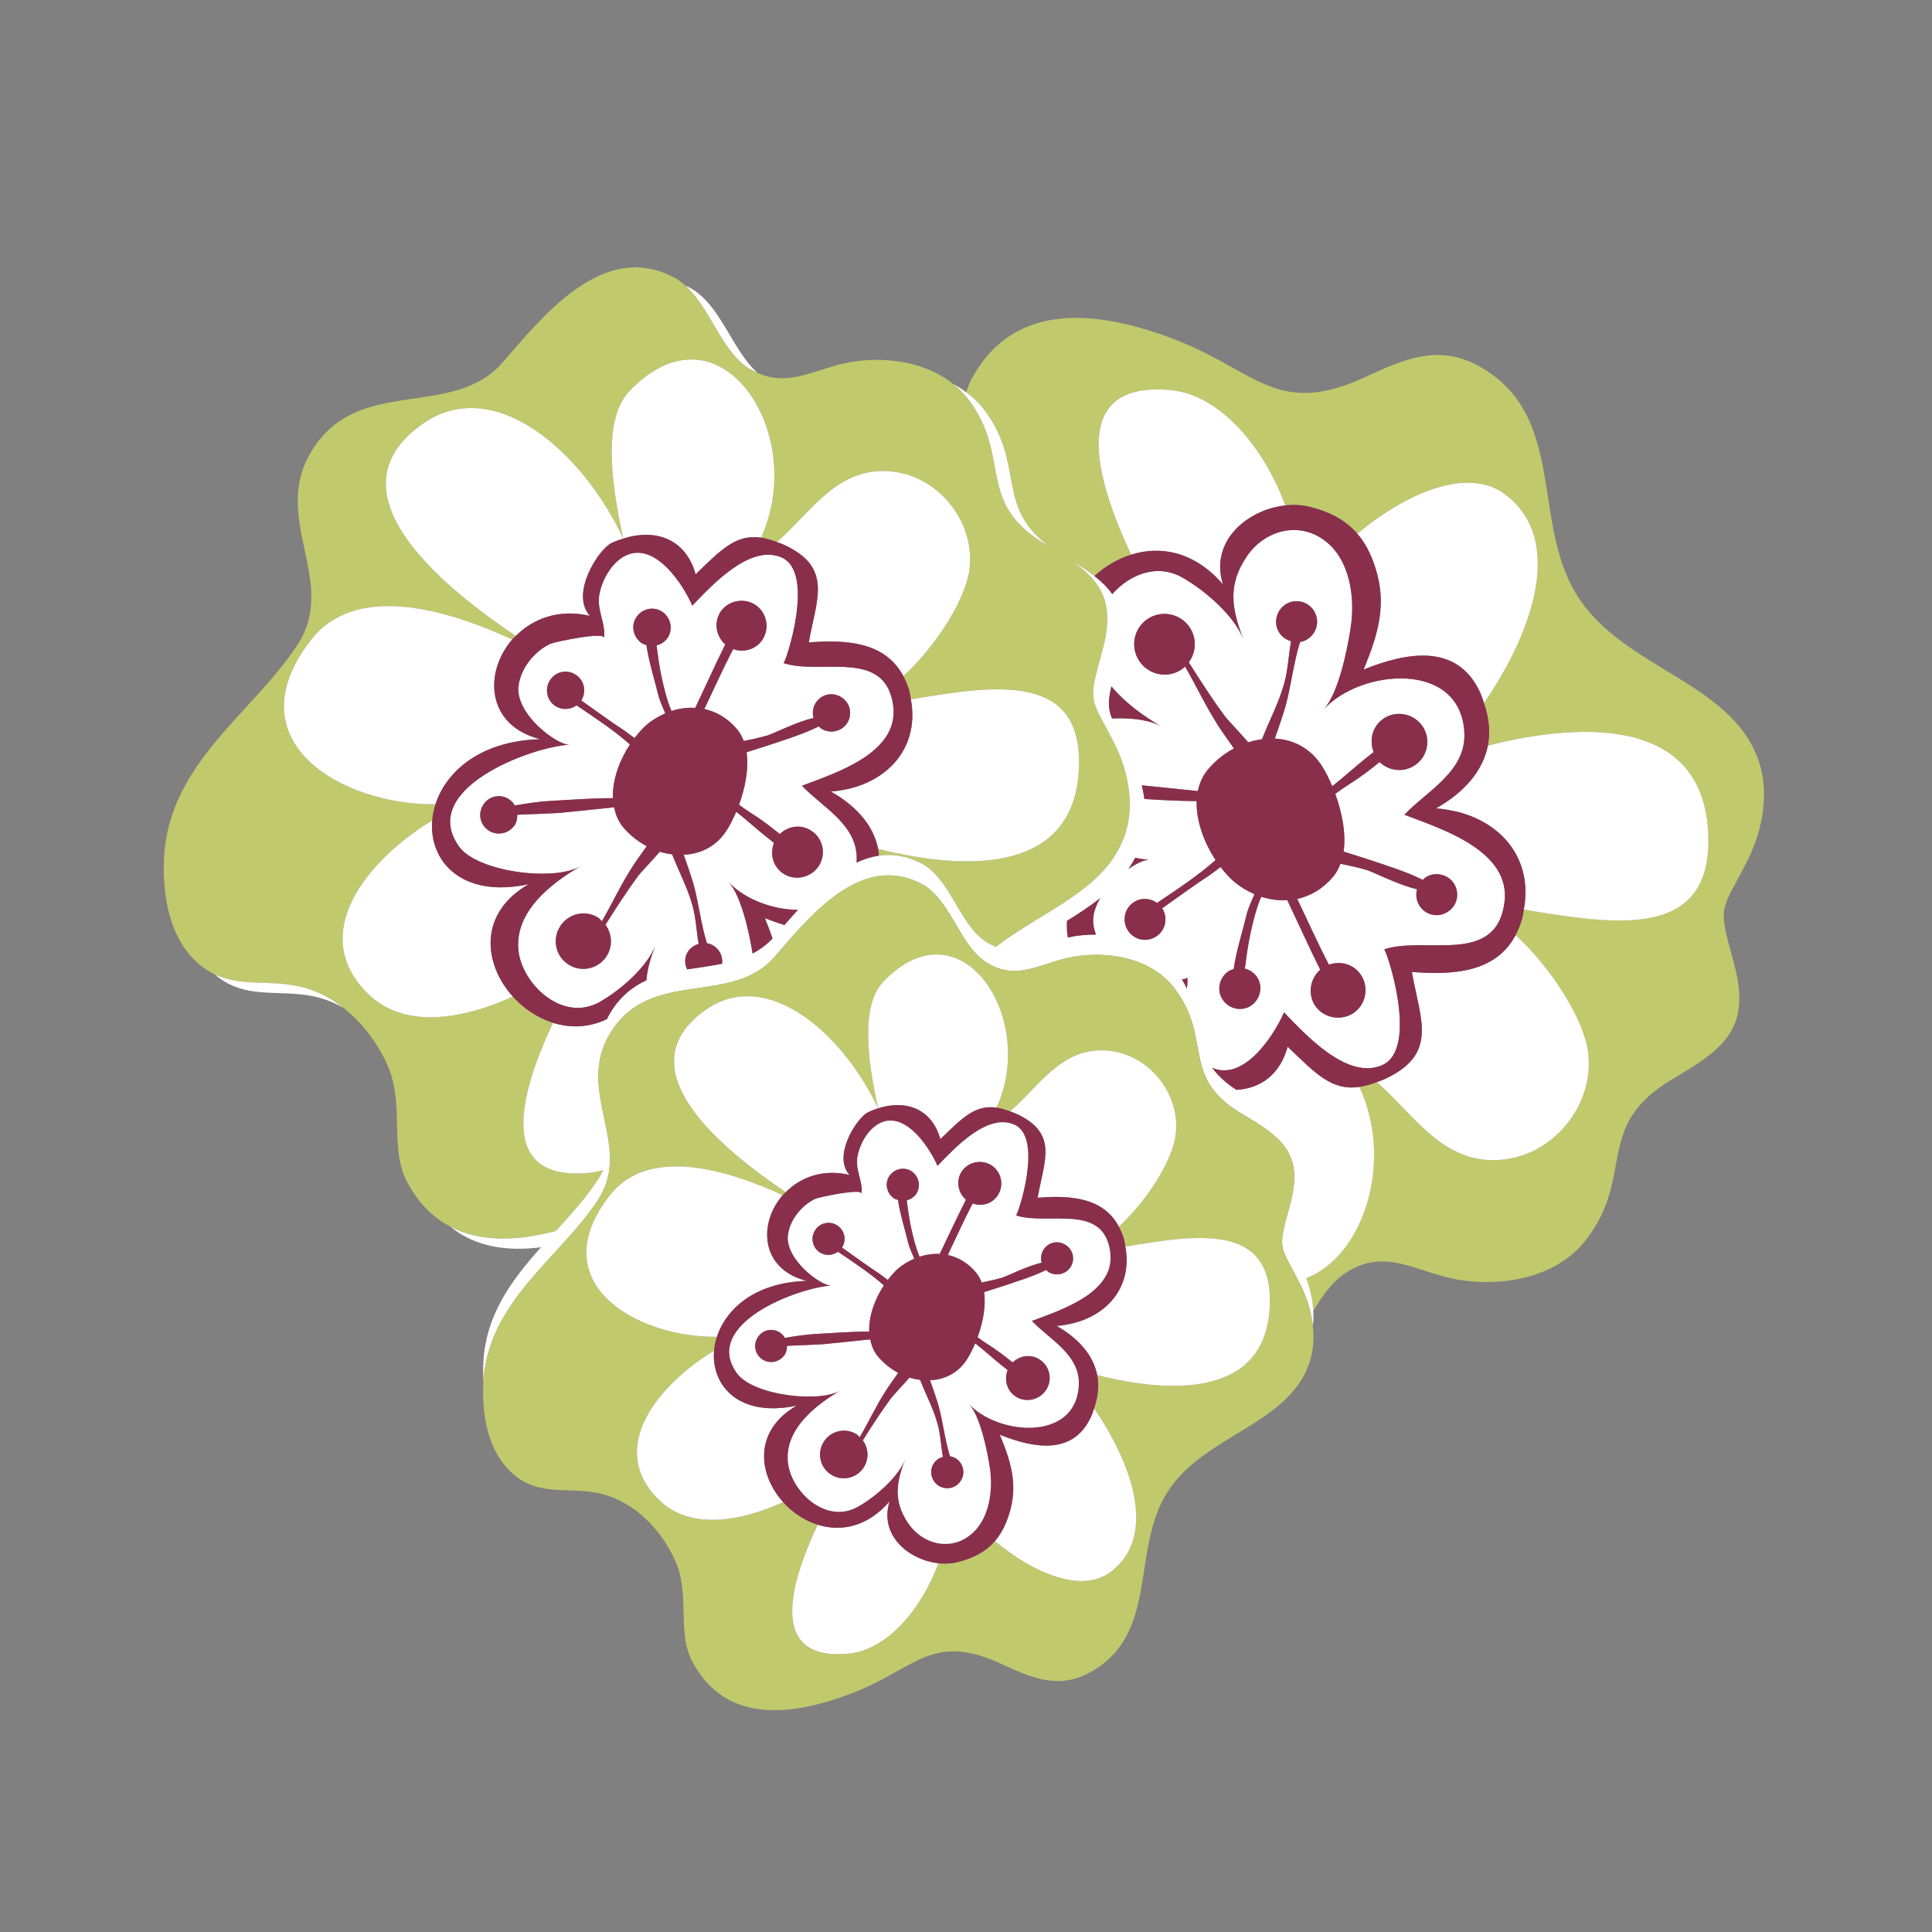 <?xml version="1.0" encoding="iso-8859-1"?>
<!-- Generator: Adobe Illustrator 13.0.0, SVG Export Plug-In . SVG Version: 6.00 Build 14948)  -->
<!DOCTYPE svg PUBLIC "-//W3C//DTD SVG 1.1//EN" "http://www.w3.org/Graphics/SVG/1.1/DTD/svg11.dtd">
<svg version="1.1" id="Layer_1" xmlns="http://www.w3.org/2000/svg" xmlns:xlink="http://www.w3.org/1999/xlink" x="0px" y="0px"
	 width="100px" height="100px" viewBox="0 0 100 100" enable-background="new 0 0 100 100" xml:space="preserve">
<rect x="0" y="0" width="100" height="100" fill="#808080" stroke="none"/>
<g>
	<path fill="#C1C96D" d="M91.017,39.351c-1.424-4.082-7.013-4.736-9.39-8.534c-2.328-3.727-0.619-8.978-4.653-11.61
		c-2.185-1.437-3.96-0.782-6.154,0.24c-4.673,2.207-5.688-0.169-9.873-1.821c-3.884-1.52-8.438-2.204-10.68,2.035
		c-0.11,0.208-0.186,0.424-0.257,0.642c0.319,0.238,0.619,0.503,0.873,0.828c2.224,2.859,0.59,5.069,3.43,7.159
		c-0.037-0.022-0.069-0.043-0.107-0.066c-3.817-2.229-1.748-4.551-4.137-7.624c-0.214-0.274-0.462-0.506-0.724-0.718
		c-1.438-1.164-3.505-1.437-5.259-1.15c-1.821,0.3-3.203,1.343-4.881,0.562c-0.146-0.068-0.291-0.126-0.442-0.224
		c-1.413-0.902-1.986-3.104-3.27-4.272c-0.194-0.175-0.402-0.331-0.633-0.452c-3.574-1.853-6.586,1.792-8.818,4.385
		c-2.619,3.047-7.505,0.636-9.92,4.627c-2.127,3.501,1.412,6.73-0.719,10.01c-2.29,3.517-6.615,6.098-6.905,10.936
		c-0.105,1.747,0.169,3.903,1.466,5.277c0.37,0.396,0.753,0.663,1.146,0.849c1.442,0.686,3.021,0.236,4.649,0.693
		c0.73,0.205,1.397,0.564,1.992,1.024c0.946,0.732,1.706,1.727,2.224,2.802c1.038,2.14,0.128,4.396,1.102,6.238
		c0.59,1.117,1.361,1.849,2.238,2.306c1.587,0.826,3.532,0.729,5.453,0.223c0.795-0.87,1.58-1.734,2.193-2.676
		c0.105-0.162,0.191-0.324,0.266-0.486c-0.251,0.076-0.507,0.131-0.767,0.154c-4.744,0.425-3.612-3.998-1.836-7.767
		c-0.797-0.252-1.52-0.738-2.08-1.36c-2.641,1.209-5.621,1.673-7.467-0.12c-3.225-3.127-0.031-6.979,3.297-8.997
		c0.023-0.278,0.08-0.559,0.169-0.836c-4.863,0.048-10.52-3.254-6.446-8.502c2.271-2.931,6.883-1.659,10.417-0.025
		c0.057-0.065,0.125-0.121,0.186-0.183c-4.133-2.779-9.648-7.498-4.887-10.933c3.73-2.701,8.348,1.393,10.45,5.893h0
		c-0.656-2.952-1.052-6.213,0.326-7.643c4.646-4.854,9.28,2.183,6.803,7.595c0.248,0.036,0.521,0.113,0.817,0.227
		c1.773-1.547,3.07-3.807,5.71-3.673c2.562,0.115,4.618,2.593,4.249,5.148c-0.221,1.51-1.688,3.874-3.414,5.462
		c0.119,0.225,0.227,0.467,0.309,0.75c0.044,0.155,0.056,0.301,0.083,0.452c4.269-0.712,8.885-1.472,8.7,3.527
		c-0.197,5.489-5.786,5.375-10.395,4.21c0.023,0.116,0.03,0.235,0.041,0.354c0.7-0.1,1.432,0.003,2.193,0.398
		c1.518,0.792,1.958,3.169,3.354,4.06c0.174,0.113,0.344,0.191,0.511,0.259c2.43-1.886,5.665-2.905,6.662-5.765
		c0.527-1.479,0.214-3.258-0.492-4.682c-1.271-2.542-1.453-2.025-0.674-4.836c0.685-2.476,0.011-3.587-1.561-4.685
		c0.431,0.262,0.829,0.518,1.163,0.776c0.547-0.499,1.198-0.884,1.9-1.105c-1.949-4.136-3.191-8.988,2.014-8.521
		c2.573,0.231,4.842,2.931,5.962,5.973c0.435-0.048,0.868-0.028,1.271,0.073c1.09,0.276,1.876,0.713,2.457,1.389
		c2.542-2.117,5.728-3.491,7.658-2.028c3.195,2.418,1.269,7.357-1.102,10.794c0.271,0.785,0.338,1.523,0.203,2.201
		c5.057-1.278,11.189-1.403,11.406,4.619c0.204,5.485-4.863,4.651-9.547,3.87c-0.03,0.165-0.044,0.325-0.092,0.496
		c-0.089,0.309-0.203,0.581-0.334,0.827c1.892,1.744,3.5,4.333,3.742,5.989c0.405,2.804-1.85,5.522-4.66,5.65
		c-2.897,0.146-4.32-2.332-6.266-4.03c-0.326,0.124-0.625,0.21-0.897,0.248c1.832,4.004,0.118,8.811-2.756,9.891
		c0.202,0.55,0.332,1.135,0.363,1.717c0.483-0.799,0.997-1.545,1.702-1.993c2.069-1.339,3.67,0.012,5.841,0.37
		c2.274,0.37,5.04-0.099,6.564-2.051c2.619-3.369,0.348-5.918,4.538-8.364c2.712-1.594,4.05-2.66,3.117-6.034
		c-0.855-3.084-0.654-2.517,0.741-5.305C91.251,42.924,91.592,40.973,91.017,39.351z"/>
	<path fill="#FFFFFF" d="M73.077,50.309c0.44,2.488,1.393,4.255-1.411,5.548c-0.146,0.066-0.269,0.103-0.402,0.154
		c1.945,1.698,3.368,4.176,6.266,4.03c2.811-0.128,5.065-2.847,4.66-5.65c-0.242-1.655-1.851-4.245-3.742-5.989
		C77.413,50.363,75.173,50.473,73.077,50.309z"/>
	<path fill="#FFFFFF" d="M74.328,41.842c0.396,0.029,0.773,0.099,1.138,0.185c2.377,0.615,3.875,2.538,3.407,5.052
		c4.684,0.781,9.751,1.615,9.547-3.87c-0.217-6.022-6.35-5.896-11.406-4.619C76.75,39.913,75.784,41.019,74.328,41.842z"/>
	<path fill="#FFFFFF" d="M70.366,56.259c-1.432,0.209-2.263-0.68-3.716-2.082c-0.389,1.419-1.389,2.171-2.656,2.234
		c-0.575-0.378-0.973-0.759-1.251-1.148c0.04,0.018,0.077,0.04,0.116,0.054c1.594,0.553,3.083-1.721,3.601-2.916
		c1.102,1.138,3.244,3.497,5.052,2.744c1.99-0.824,0.233-6.047,0.128-6.005c2.117-0.708,5.788,0.869,6.231-2.417
		c0.354-2.689-3.245-3.813-5.181-4.551c1.165-1.239,3.245-2.249,3.102-4.312c-0.243-3.686-5.351-3.229-7.27-1.153
		c0.754-0.824,1.217-3.06,1.393-4.254c0.236-1.552-0.055-3.484-1.322-4.452c-1.345-1.042-3.13-0.569-4.057,0.795
		c-1.021,1.507-0.772,2.747-0.182,4.283c-0.456-1.166-1.894-2.463-3.131-3.172c-1.332-0.766-2.74-0.176-3.653,0.843
		c-0.239-0.334-0.541-0.642-0.921-0.935c-0.334-0.258-0.732-0.514-1.163-0.776c1.571,1.097,2.245,2.209,1.561,4.685
		c-0.779,2.811-0.597,2.294,0.674,4.836c0.706,1.424,1.02,3.204,0.492,4.682c-0.997,2.86-4.232,3.878-6.662,5.765
		c-0.167-0.068-0.337-0.146-0.511-0.259c-1.396-0.89-1.837-3.267-3.354-4.06c-0.762-0.395-1.494-0.498-2.193-0.398
		c-0.398,0.057-0.784,0.184-1.161,0.358c0.001-0.016,0.006-0.029,0.007-0.045c0.131-1.881-1.766-2.801-2.827-3.932
		c1.763-0.67,5.044-1.696,4.721-4.149c-0.406-2.992-3.75-1.555-5.679-2.201c0.096,0.036,1.696-4.724-0.118-5.474
		c-1.645-0.687-3.6,1.466-4.603,2.501c-0.473-1.089-1.83-3.162-3.283-2.658c-0.792,0.275-1.348,1.22-1.51,1.997
		c-0.195,0.881,0.319,1.495,0.227,2.335c0.038-0.349-2.571,0.208-2.772,0.3c-0.792,0.361-1.536,1.23-1.655,2.178
		c-0.188,1.45,1.978,3.073,2.638,3.047c-2.018,0.115-7.87,2.309-5.704,5.289c0.958,1.297,4.9,1.805,6.273,1
		c-1.537,0.895-3.408,2.348-3.213,4.345c0.172,1.75,2.29,3.784,4.229,2.67c1.125-0.646,2.437-1.828,2.852-2.891
		c-0.244,0.633-0.417,1.21-0.455,1.78c-0.717,0.329-1.366,0.843-1.883,1.697c-0.063,0.104-0.107,0.207-0.16,0.312
		c-0.938,0.454-1.911,0.472-2.794,0.194c-1.775,3.769-2.907,8.191,1.836,7.767c0.259-0.023,0.515-0.078,0.767-0.154
		c-0.074,0.162-0.16,0.324-0.266,0.486c-0.614,0.941-1.398,1.806-2.193,2.676c-1.921,0.506-3.866,0.604-5.453-0.223
		c1.307,1.063,2.966,1.286,4.691,1.062c-1.485,1.662-2.833,3.437-2.982,5.884c-0.021,0.345-0.021,0.707,0,1.075
		c0-0.007,0-0.014,0-0.021c0.253-4.158,3.967-6.378,5.938-9.399c1.831-2.819-1.21-5.596,0.617-8.604
		c2.076-3.434,6.276-1.361,8.528-3.98c1.92-2.23,4.51-5.362,7.582-3.769c1.518,0.792,1.958,3.168,3.354,4.06
		c1.622,1.047,2.874-0.01,4.576-0.291c1.782-0.291,3.948,0.077,5.143,1.606c2.053,2.642,0.274,4.639,3.554,6.555
		c2.128,1.249,3.176,2.082,2.447,4.727c-0.671,2.418-0.515,1.971,0.578,4.158c0.317,0.641,0.538,1.364,0.615,2.092
		c0.029-0.257,0.035-0.519,0.021-0.781c-0.031-0.582-0.161-1.167-0.363-1.717C70.484,65.069,72.198,60.263,70.366,56.259z
		 M25.303,42.995c-0.453-0.288-0.584-0.885-0.284-1.339c0.284-0.453,0.882-0.581,1.329-0.284c0.131,0.083,0.226,0.196,0.299,0.322
		c0.597-0.101,1.199-0.196,1.796-0.232c1.088-0.06,2.187-0.147,3.282-0.147c-0.033-0.942,0.346-1.965,0.881-2.778
		c-0.824-0.739-1.845-1.404-2.763-2.026c-0.312,0.227-0.744,0.259-1.089,0.04c-0.447-0.288-0.578-0.894-0.285-1.338
		c0.285-0.454,0.882-0.582,1.332-0.285c0.449,0.284,0.57,0.878,0.286,1.331c0.761,0.543,1.846,1.314,2.004,1.407
		c0.207,0.127,0.47,0.332,0.755,0.542c0.191-0.25,0.389-0.48,0.593-0.66c0.306-0.267,0.646-0.469,0.999-0.623
		c-0.126-0.315-0.282-0.622-0.363-0.945c-0.188-0.779-0.488-1.714-0.617-2.594c-0.079-0.024-0.16-0.043-0.233-0.089
		c-0.444-0.3-0.581-0.897-0.291-1.338c0.291-0.454,0.894-0.584,1.335-0.3c0.447,0.3,0.585,0.897,0.294,1.351
		c-0.14,0.209-0.35,0.343-0.577,0.401c0.076,0.587,0.153,1.177,0.283,1.752c0.093,0.405,0.247,1.086,0.49,1.642
		c0.403-0.131,0.817-0.188,1.228-0.162c0.52-1.086,1.016-2.205,1.554-3.281c-0.47-0.419-0.603-1.119-0.257-1.673
		c0.39-0.598,1.195-0.764,1.798-0.39c0.601,0.39,0.776,1.194,0.39,1.804c-0.338,0.52-0.967,0.693-1.521,0.498
		c-0.532,1.018-1.002,2.078-1.494,3.099c0.626,0.14,1.22,0.482,1.7,1.056c0.148,0.177,0.256,0.383,0.339,0.603
		c0.414-0.084,0.827-0.171,1.235-0.29c0.319-0.097,1.559-0.73,2.38-0.901c-0.07-0.257-0.042-0.541,0.115-0.785
		c0.284-0.454,0.881-0.584,1.334-0.284c0.451,0.284,0.579,0.881,0.288,1.335c-0.288,0.438-0.888,0.568-1.338,0.284
		c-0.051-0.032-0.081-0.079-0.123-0.118c-0.846,0.42-1.801,0.705-2.681,1c-0.246,0.084-0.635,0.199-1.061,0.337
		c0.124,0.856-0.078,1.857-0.394,2.719c0.188,0.137,0.375,0.272,0.564,0.393c0.554,0.342,1.061,0.727,1.549,1.126
		c0.432-0.419,1.097-0.523,1.622-0.177c0.617,0.386,0.792,1.216,0.396,1.827c-0.396,0.606-1.22,0.792-1.827,0.402
		c-0.545-0.352-0.717-1.016-0.492-1.596c-0.501-0.382-1.051-0.862-1.197-0.985c-0.249-0.213-0.501-0.424-0.757-0.629
		c-0.155,0.365-0.324,0.702-0.496,0.965c-0.542,0.845-1.358,1.221-2.222,1.263c0.171,0.501,0.353,1,0.501,1.5
		c0.283,1.015,0.384,2.09,0.7,3.08c0.125,0.021,0.246,0.065,0.357,0.137c0.321,0.21,0.469,0.57,0.43,0.923
		c-0.592,0.121-1.205,0.199-1.813,0.294c-0.136-0.291-0.143-0.633,0.045-0.92c0.133-0.206,0.335-0.335,0.554-0.398
		c-0.12-0.662-0.137-1.334-0.32-1.984c-0.246-0.905-0.706-1.762-1.054-2.651c-0.214-0.029-0.427-0.07-0.638-0.138
		c-0.427,0.489-1.052,1.147-1.125,1.257c-0.596,0.812-1.148,1.666-1.688,2.524c0.341,0.467,0.39,1.113,0.056,1.627
		c-0.421,0.661-1.312,0.856-1.974,0.428c-0.667-0.428-0.856-1.309-0.421-1.986c0.428-0.662,1.309-0.857,1.974-0.429
		c0.073,0.048,0.119,0.12,0.18,0.178c0.537-0.921,0.991-1.906,1.573-2.809c0.235-0.363,0.497-0.717,0.747-1.075
		c-0.457-0.246-0.878-0.578-1.223-0.989c-0.254-0.302-0.387-0.655-0.463-1.025c-1.214,0.126-2.634,0.275-2.843,0.291
		c-0.718,0.042-1.446,0.066-2.171,0.094c0.003,0.184-0.028,0.371-0.135,0.539C26.338,43.148,25.744,43.279,25.303,42.995z
		 M40.603,47.878c-0.343-0.104-0.685-0.224-1.017-0.357c0.15,0.361,0.283,0.709,0.4,1.052c-0.313,0.333-0.661,0.586-1.033,0.779
		c-0.177-1.12-0.59-2.986-1.243-3.7c0.814,0.88,2.255,1.433,3.588,1.443C41.059,47.356,40.828,47.619,40.603,47.878z M57.525,35.524
		c0.708,0.861,1.694,1.559,2.588,2.079c-0.563-0.331-1.521-0.46-2.555-0.417C57.352,36.683,57.344,36.309,57.525,35.524z
		 M59.099,40.648c0.5,0.048,1.773,0.18,2.9,0.297c0.084-0.407,0.251-0.791,0.532-1.123c0.377-0.45,0.838-0.816,1.338-1.085
		c-0.273-0.392-0.562-0.78-0.817-1.179c-0.634-0.983-1.131-2.055-1.713-3.058c-0.066,0.062-0.135,0.121-0.214,0.171
		c-0.728,0.469-1.692,0.255-2.164-0.47c-0.478-0.741-0.269-1.708,0.462-2.178c0.726-0.47,1.702-0.255,2.169,0.47
		c0.366,0.564,0.316,1.276-0.061,1.789c0.594,0.94,1.197,1.875,1.85,2.765c0.078,0.12,0.762,0.839,1.229,1.376
		c0.234-0.076,0.472-0.128,0.71-0.16c0.382-0.973,0.882-1.908,1.152-2.896c0.2-0.716,0.22-1.452,0.353-2.178
		c-0.24-0.07-0.462-0.212-0.607-0.438c-0.319-0.486-0.17-1.141,0.319-1.466c0.491-0.313,1.146-0.172,1.459,0.313
		c0.329,0.498,0.187,1.153-0.312,1.479c-0.121,0.079-0.255,0.128-0.391,0.15c-0.347,1.084-0.458,2.265-0.769,3.378
		c-0.159,0.54-0.354,1.082-0.54,1.624c0.946,0.047,1.837,0.482,2.431,1.407c0.188,0.289,0.373,0.658,0.542,1.059
		c0.282-0.225,0.559-0.457,0.831-0.691c0.161-0.134,0.763-0.66,1.313-1.079c-0.246-0.636-0.059-1.365,0.539-1.75
		c0.667-0.428,1.572-0.227,2.006,0.44c0.434,0.668,0.24,1.581-0.434,2.006c-0.579,0.38-1.329,0.283-1.803-0.179
		c-0.528,0.432-1.079,0.847-1.679,1.217c-0.207,0.133-0.412,0.281-0.618,0.432c0.347,0.947,0.568,2.045,0.432,2.986
		c0.468,0.152,0.894,0.276,1.163,0.368c0.967,0.325,2.015,0.637,2.943,1.098c0.046-0.043,0.08-0.096,0.136-0.131
		c0.491-0.312,1.153-0.168,1.466,0.313c0.319,0.498,0.18,1.153-0.312,1.466c-0.499,0.329-1.153,0.185-1.467-0.313
		c-0.17-0.267-0.203-0.574-0.127-0.854c-0.903-0.191-2.262-0.891-2.61-0.996c-0.448-0.132-0.901-0.227-1.354-0.32
		c-0.091,0.242-0.209,0.467-0.373,0.662c-0.526,0.631-1.177,1.006-1.865,1.159c0.541,1.12,1.057,2.283,1.64,3.401
		c0.608-0.215,1.298-0.024,1.67,0.547c0.425,0.668,0.232,1.552-0.428,1.977c-0.662,0.412-1.546,0.229-1.971-0.425
		c-0.381-0.61-0.237-1.378,0.28-1.837c-0.591-1.181-1.137-2.409-1.706-3.601c-0.451,0.029-0.904-0.034-1.347-0.178
		c-0.267,0.61-0.435,1.358-0.537,1.803c-0.142,0.631-0.228,1.277-0.31,1.921c0.249,0.064,0.479,0.21,0.633,0.439
		c0.318,0.499,0.168,1.153-0.323,1.481c-0.482,0.313-1.146,0.17-1.466-0.328c-0.319-0.482-0.17-1.138,0.319-1.467
		c0.081-0.051,0.169-0.071,0.256-0.098c0.14-0.965,0.472-1.991,0.677-2.846c0.09-0.356,0.26-0.693,0.399-1.038
		c-0.388-0.169-0.761-0.39-1.096-0.684c-0.225-0.197-0.446-0.443-0.656-0.718c-0.311,0.229-0.598,0.452-0.822,0.59
		c-0.174,0.1-1.364,0.945-2.199,1.542c0.31,0.497,0.176,1.148-0.314,1.46c-0.495,0.326-1.149,0.186-1.463-0.312
		c-0.32-0.486-0.179-1.154,0.313-1.466c0.38-0.242,0.854-0.206,1.196,0.043c1.006-0.682,2.125-1.411,3.029-2.221
		c-0.587-0.891-1.013-2.018-0.978-3.051c-0.902-0.001-1.806-0.051-2.706-0.109C59.202,41.118,59.155,40.883,59.099,40.648z
		 M59.487,44.502c-0.233-0.009-0.641,0.172-1.077,0.473c0.126-0.183,0.242-0.373,0.345-0.574
		C59.026,44.452,59.28,44.49,59.487,44.502z M55.616,48.457c-0.118,0.02-0.228,0.049-0.341,0.075
		c-0.055-0.292-0.062-0.583-0.046-0.871c0.604-0.373,1.189-0.753,1.721-1.173c-0.262,0.438-0.415,0.905-0.356,1.358
		c0.022,0.18,0.071,0.355,0.132,0.527C56.348,48.375,55.973,48.398,55.616,48.457z M61.176,50.686
		c0.176-0.01,0.284-0.046,0.276-0.121c0.022,0.213,0.008,0.411-0.022,0.604C61.356,51.01,61.273,50.849,61.176,50.686z"/>
	<path fill="#FFFFFF" d="M70.579,34.655c2.233-0.894,4.816-1.379,6.011,1.141c0.097,0.203,0.152,0.396,0.221,0.593
		c2.37-3.437,4.297-8.376,1.102-10.794c-1.931-1.463-5.116-0.089-7.658,2.028c0.405,0.471,0.715,1.056,0.945,1.798
		C71.793,31.299,71.333,32.835,70.579,34.655z"/>
	<path fill="#FFFFFF" d="M63.301,30.248c-0.703-2.247,1.271-3.872,3.225-4.087c-1.12-3.042-3.389-5.742-5.962-5.973
		c-5.205-0.467-3.963,4.385-2.014,8.521C60.067,28.232,61.825,28.54,63.301,30.248z"/>
	<path fill="#892F4C" d="M57.57,30.749c0.913-1.019,2.321-1.609,3.653-0.843c1.237,0.709,2.675,2.006,3.131,3.172
		c-0.591-1.537-0.84-2.776,0.182-4.283c0.927-1.364,2.712-1.837,4.057-0.795c1.268,0.968,1.559,2.9,1.322,4.452
		c-0.176,1.194-0.639,3.431-1.393,4.254c1.919-2.076,7.026-2.533,7.27,1.153c0.144,2.063-1.937,3.072-3.102,4.312
		c1.936,0.738,5.535,1.862,5.181,4.551c-0.443,3.287-4.114,1.709-6.231,2.417c0.105-0.042,1.862,5.181-0.128,6.005
		c-1.808,0.753-3.95-1.606-5.052-2.744c-0.518,1.195-2.007,3.469-3.601,2.916c-0.039-0.014-0.076-0.036-0.116-0.054
		c0.278,0.39,0.676,0.771,1.251,1.148c1.268-0.063,2.268-0.815,2.656-2.234c1.453,1.402,2.284,2.291,3.716,2.082
		c0.272-0.038,0.571-0.124,0.897-0.248c0.134-0.052,0.257-0.088,0.402-0.154c2.804-1.293,1.852-3.06,1.411-5.548
		c2.096,0.165,4.336,0.055,5.37-1.907c0.131-0.247,0.245-0.519,0.334-0.827c0.048-0.17,0.062-0.331,0.092-0.496
		c0.468-2.514-1.03-4.438-3.407-5.052c-0.364-0.086-0.741-0.156-1.138-0.185c1.456-0.823,2.422-1.929,2.686-3.251
		c0.135-0.678,0.067-1.416-0.203-2.201c-0.068-0.197-0.124-0.391-0.221-0.593c-1.194-2.52-3.777-2.034-6.011-1.141
		c0.754-1.82,1.214-3.356,0.62-5.234c-0.23-0.742-0.54-1.327-0.945-1.798c-0.581-0.676-1.367-1.113-2.457-1.389
		c-0.403-0.101-0.837-0.121-1.271-0.073c-1.953,0.216-3.928,1.841-3.225,4.087c-1.476-1.708-3.233-2.016-4.751-1.539
		c-0.702,0.221-1.354,0.606-1.9,1.105C57.029,30.107,57.331,30.415,57.57,30.749z"/>
	<path fill="#892F4C" d="M60.113,37.604c-0.894-0.521-1.88-1.218-2.588-2.079c-0.182,0.784-0.174,1.158,0.033,1.662
		C58.592,37.144,59.55,37.272,60.113,37.604z"/>
	<path fill="#892F4C" d="M56.95,46.488c-0.531,0.42-1.117,0.8-1.721,1.173c-0.017,0.288-0.009,0.579,0.046,0.871
		c0.113-0.025,0.223-0.055,0.341-0.075c0.356-0.058,0.731-0.082,1.109-0.083c-0.061-0.172-0.109-0.348-0.132-0.527
		C56.535,47.393,56.688,46.925,56.95,46.488z"/>
	<path fill="#892F4C" d="M59.487,44.502c-0.207-0.012-0.461-0.051-0.732-0.101c-0.103,0.201-0.219,0.391-0.345,0.574
		C58.847,44.674,59.254,44.493,59.487,44.502z"/>
	<path fill="#892F4C" d="M61.452,50.564c0.008,0.075-0.101,0.111-0.276,0.121c0.098,0.163,0.181,0.324,0.254,0.482
		C61.46,50.976,61.475,50.777,61.452,50.564z"/>
	<path fill="#892F4C" d="M62.918,44.515c-0.904,0.81-2.023,1.539-3.029,2.221c-0.342-0.249-0.816-0.285-1.196-0.043
		c-0.492,0.312-0.634,0.98-0.313,1.466c0.313,0.498,0.968,0.638,1.463,0.312c0.49-0.312,0.624-0.963,0.314-1.46
		c0.835-0.597,2.025-1.442,2.199-1.542c0.225-0.139,0.512-0.361,0.822-0.59c0.21,0.275,0.432,0.521,0.656,0.718
		c0.335,0.293,0.708,0.515,1.096,0.684c-0.14,0.345-0.31,0.682-0.399,1.038c-0.205,0.855-0.537,1.881-0.677,2.846
		c-0.087,0.027-0.175,0.047-0.256,0.098c-0.489,0.329-0.639,0.984-0.319,1.467c0.319,0.498,0.983,0.642,1.466,0.328
		c0.491-0.328,0.642-0.982,0.323-1.481c-0.153-0.229-0.384-0.375-0.633-0.439c0.082-0.644,0.168-1.29,0.31-1.921
		c0.103-0.445,0.271-1.193,0.537-1.803c0.442,0.144,0.896,0.207,1.347,0.178c0.569,1.192,1.115,2.42,1.706,3.601
		c-0.518,0.459-0.661,1.227-0.28,1.837c0.425,0.654,1.309,0.837,1.971,0.425c0.66-0.425,0.853-1.309,0.428-1.977
		c-0.372-0.571-1.062-0.762-1.67-0.547c-0.583-1.118-1.099-2.281-1.64-3.401c0.688-0.153,1.339-0.528,1.865-1.159
		c0.164-0.194,0.282-0.42,0.373-0.662c0.453,0.093,0.906,0.188,1.354,0.32c0.349,0.105,1.707,0.805,2.61,0.996
		c-0.076,0.28-0.043,0.587,0.127,0.854c0.313,0.498,0.968,0.642,1.467,0.313c0.492-0.313,0.632-0.968,0.312-1.466
		c-0.312-0.482-0.975-0.626-1.466-0.313c-0.056,0.035-0.09,0.087-0.136,0.131c-0.929-0.46-1.977-0.773-2.943-1.098
		c-0.27-0.092-0.695-0.215-1.163-0.368c0.137-0.94-0.085-2.039-0.432-2.986c0.206-0.151,0.411-0.299,0.618-0.432
		c0.6-0.37,1.15-0.785,1.679-1.217c0.474,0.462,1.224,0.56,1.803,0.179c0.674-0.425,0.867-1.338,0.434-2.006
		c-0.434-0.667-1.339-0.869-2.006-0.44c-0.598,0.385-0.785,1.115-0.539,1.75c-0.551,0.419-1.152,0.945-1.313,1.079
		c-0.272,0.235-0.549,0.466-0.831,0.691c-0.169-0.401-0.354-0.77-0.542-1.059c-0.594-0.925-1.484-1.36-2.431-1.407
		c0.186-0.542,0.381-1.084,0.54-1.624c0.311-1.114,0.422-2.294,0.769-3.378c0.136-0.022,0.27-0.071,0.391-0.15
		c0.499-0.326,0.642-0.981,0.312-1.479c-0.312-0.485-0.968-0.626-1.459-0.313c-0.489,0.326-0.639,0.98-0.319,1.466
		c0.146,0.226,0.367,0.368,0.607,0.438c-0.133,0.726-0.152,1.461-0.353,2.178c-0.271,0.988-0.771,1.923-1.152,2.896
		c-0.238,0.032-0.476,0.084-0.71,0.16c-0.467-0.537-1.15-1.256-1.229-1.376c-0.652-0.89-1.256-1.824-1.85-2.765
		c0.377-0.513,0.427-1.225,0.061-1.789c-0.467-0.725-1.443-0.939-2.169-0.47c-0.73,0.47-0.939,1.437-0.462,2.178
		c0.472,0.725,1.437,0.938,2.164,0.47c0.079-0.051,0.147-0.11,0.214-0.171c0.582,1.003,1.079,2.075,1.713,3.058
		c0.256,0.399,0.544,0.787,0.817,1.179c-0.5,0.269-0.961,0.636-1.338,1.085c-0.281,0.332-0.448,0.715-0.532,1.123
		c-1.127-0.117-2.4-0.25-2.9-0.297c0.057,0.234,0.104,0.47,0.136,0.707c0.9,0.058,1.804,0.107,2.706,0.109
		C61.905,42.498,62.331,43.624,62.918,44.515z"/>
	<path fill="#FFFFFF" d="M38.762,19.069c0.151,0.098,0.296,0.156,0.442,0.224c-1.337-1.191-1.911-3.571-3.531-4.418
		c-0.062-0.032-0.121-0.049-0.182-0.078C36.776,15.965,37.349,18.167,38.762,19.069z"/>
	<path fill="#FFFFFF" d="M11.108,50.43c1.652,1.43,3.524,0.68,5.463,1.224c0.415,0.116,0.805,0.289,1.178,0.494
		c-0.595-0.46-1.261-0.819-1.992-1.024C14.129,50.666,12.55,51.115,11.108,50.43z"/>
	<path fill="#FFFFFF" d="M50.068,20.599c2.389,3.073,0.319,5.395,4.137,7.624c0.038,0.022,0.07,0.043,0.107,0.066
		c-2.84-2.09-1.206-4.3-3.43-7.159c-0.254-0.324-0.554-0.59-0.873-0.828c-0.211-0.158-0.433-0.298-0.665-0.421
		C49.606,20.093,49.854,20.325,50.068,20.599z"/>
	<path fill="#FFFFFF" d="M40.576,28.198c2.555,1.179,1.689,2.788,1.287,5.056c1.912-0.15,3.948-0.044,4.892,1.742
		c1.726-1.589,3.193-3.953,3.414-5.462c0.369-2.555-1.687-5.034-4.249-5.148c-2.64-0.134-3.938,2.125-5.71,3.673
		C40.331,28.104,40.444,28.137,40.576,28.198z"/>
	<path fill="#FFFFFF" d="M36.005,29.728c1.324-1.276,2.083-2.086,3.386-1.897c2.477-5.412-2.157-12.45-6.803-7.595
		c-1.378,1.43-0.982,4.691-0.326,7.643C34.023,27.32,35.524,27.972,36.005,29.728z"/>
	<path fill="#FFFFFF" d="M27.96,38.262c-2.814-0.717-2.912-3.475-1.447-5.161c-3.535-1.634-8.147-2.906-10.417,0.025
		c-4.074,5.248,1.583,8.551,6.446,8.502C23.089,39.926,24.877,38.347,27.96,38.262z"/>
	<path fill="#FFFFFF" d="M30.535,31.88c-1.044-1.153,0.453-3.45,1.114-3.772c0.207-0.096,0.411-0.166,0.613-0.23
		c-2.102-4.5-6.72-8.594-10.45-5.893c-4.761,3.435,0.754,8.154,4.887,10.933C27.578,32.03,28.915,31.501,30.535,31.88z"/>
	<path fill="#FFFFFF" d="M27.363,45.768c-3.479,0.747-5.167-1.204-4.991-3.303c-3.329,2.017-6.522,5.87-3.297,8.997
		c1.846,1.793,4.827,1.329,7.467,0.12C25.041,49.912,24.723,47.29,27.363,45.768z"/>
	<path fill="#FFFFFF" d="M44.042,40.801c-0.333,0.08-0.678,0.144-1.039,0.169c1.327,0.751,2.209,1.76,2.448,2.965
		c4.609,1.165,10.198,1.279,10.395-4.21c0.185-5-4.432-4.239-8.7-3.527C47.572,38.489,46.205,40.24,44.042,40.801z"/>
	<path fill="#892F4C" d="M31.416,52.747c0.052-0.104,0.097-0.207,0.16-0.312c0.518-0.854,1.166-1.368,1.883-1.697
		c0.038-0.57,0.21-1.147,0.455-1.78c-0.415,1.063-1.728,2.245-2.852,2.891c-1.938,1.114-4.056-0.92-4.229-2.67
		c-0.195-1.997,1.676-3.45,3.213-4.345c-1.373,0.806-5.315,0.297-6.273-1c-2.166-2.979,3.686-5.174,5.704-5.289
		c-0.661,0.025-2.827-1.597-2.638-3.047c0.119-0.948,0.863-1.817,1.655-2.178c0.201-0.092,2.811-0.648,2.772-0.3
		c0.092-0.84-0.422-1.454-0.227-2.335c0.163-0.776,0.718-1.722,1.51-1.997c1.453-0.504,2.811,1.568,3.283,2.658
		c1.003-1.035,2.958-3.188,4.603-2.501c1.814,0.75,0.214,5.51,0.118,5.474c1.929,0.646,5.273-0.792,5.679,2.201
		c0.323,2.453-2.958,3.479-4.721,4.149c1.061,1.131,2.958,2.051,2.827,3.932c-0.001,0.016-0.006,0.029-0.007,0.045
		c0.376-0.174,0.763-0.301,1.161-0.358c-0.011-0.119-0.018-0.239-0.041-0.354c-0.239-1.205-1.121-2.213-2.448-2.965
		c0.36-0.025,0.706-0.089,1.039-0.169c2.163-0.561,3.53-2.312,3.104-4.604c-0.028-0.151-0.04-0.297-0.083-0.452
		c-0.082-0.282-0.189-0.524-0.309-0.75c-0.943-1.786-2.979-1.892-4.892-1.742c0.402-2.268,1.268-3.877-1.287-5.056
		c-0.132-0.061-0.245-0.094-0.367-0.141c-0.296-0.113-0.569-0.19-0.817-0.227c-1.304-0.189-2.062,0.621-3.386,1.897
		c-0.481-1.756-1.982-2.408-3.743-1.849h0c-0.202,0.064-0.406,0.134-0.613,0.23c-0.661,0.322-2.159,2.619-1.114,3.772
		c-1.62-0.379-2.957,0.149-3.836,1.038c-0.062,0.062-0.129,0.118-0.186,0.183c-1.464,1.687-1.367,4.444,1.447,5.161
		c-3.083,0.085-4.871,1.664-5.419,3.367c-0.089,0.277-0.146,0.558-0.169,0.836c-0.177,2.1,1.512,4.05,4.991,3.303
		c-2.64,1.522-2.322,4.145-0.821,5.813c0.56,0.622,1.283,1.108,2.08,1.36C29.505,53.219,30.478,53.201,31.416,52.747z"/>
	<path fill="#892F4C" d="M37.711,45.652c0.652,0.713,1.065,2.58,1.243,3.7c0.372-0.193,0.719-0.446,1.033-0.779
		c-0.117-0.343-0.25-0.69-0.4-1.052c0.333,0.133,0.674,0.254,1.017,0.357c0.225-0.259,0.456-0.522,0.696-0.783
		C39.966,47.084,38.525,46.532,37.711,45.652z"/>
	<path fill="#892F4C" d="M26.638,42.708c0.106-0.168,0.138-0.354,0.135-0.539c0.726-0.028,1.453-0.051,2.171-0.094
		c0.208-0.016,1.629-0.165,2.843-0.291c0.076,0.37,0.209,0.724,0.463,1.025c0.344,0.411,0.766,0.743,1.223,0.989
		c-0.25,0.357-0.512,0.711-0.747,1.075c-0.583,0.902-1.037,1.888-1.573,2.809c-0.062-0.058-0.107-0.129-0.18-0.178
		c-0.665-0.428-1.546-0.232-1.974,0.429c-0.435,0.677-0.246,1.558,0.421,1.986c0.661,0.429,1.552,0.233,1.974-0.428
		c0.334-0.514,0.285-1.16-0.056-1.627c0.541-0.859,1.092-1.712,1.688-2.524c0.072-0.11,0.698-0.768,1.125-1.257
		c0.211,0.067,0.424,0.108,0.638,0.138c0.349,0.89,0.809,1.746,1.054,2.651c0.183,0.65,0.2,1.322,0.32,1.984
		c-0.219,0.063-0.421,0.193-0.554,0.398c-0.188,0.287-0.181,0.629-0.045,0.92c0.608-0.095,1.221-0.173,1.813-0.294
		c0.04-0.353-0.109-0.713-0.43-0.923c-0.111-0.072-0.233-0.116-0.357-0.137c-0.315-0.989-0.417-2.064-0.7-3.08
		c-0.148-0.499-0.33-0.999-0.501-1.5c0.864-0.042,1.681-0.418,2.222-1.263c0.171-0.263,0.34-0.6,0.496-0.965
		c0.255,0.205,0.508,0.416,0.757,0.629c0.146,0.123,0.696,0.603,1.197,0.985c-0.225,0.58-0.053,1.244,0.492,1.596
		c0.607,0.39,1.431,0.204,1.827-0.402c0.396-0.61,0.221-1.44-0.396-1.827c-0.525-0.346-1.19-0.242-1.622,0.177
		c-0.488-0.399-0.995-0.784-1.549-1.126c-0.188-0.121-0.376-0.256-0.564-0.393c0.316-0.862,0.518-1.863,0.394-2.719
		c0.425-0.138,0.814-0.253,1.061-0.337c0.88-0.295,1.835-0.579,2.681-1c0.042,0.039,0.072,0.086,0.123,0.118
		c0.45,0.284,1.05,0.153,1.338-0.284c0.291-0.454,0.163-1.051-0.288-1.335c-0.453-0.3-1.05-0.169-1.334,0.284
		c-0.157,0.245-0.185,0.528-0.115,0.785c-0.822,0.17-2.061,0.804-2.38,0.901c-0.408,0.119-0.822,0.206-1.235,0.29
		c-0.083-0.22-0.19-0.426-0.339-0.603c-0.48-0.574-1.073-0.917-1.7-1.056c0.492-1.021,0.962-2.081,1.494-3.099
		c0.554,0.195,1.183,0.021,1.521-0.498c0.387-0.61,0.211-1.415-0.39-1.804c-0.603-0.374-1.408-0.208-1.798,0.39
		c-0.346,0.554-0.213,1.254,0.257,1.673c-0.538,1.077-1.034,2.195-1.554,3.281c-0.411-0.026-0.825,0.031-1.228,0.162
		c-0.243-0.555-0.397-1.237-0.49-1.642c-0.13-0.575-0.208-1.165-0.283-1.752c0.228-0.058,0.438-0.192,0.577-0.401
		c0.291-0.453,0.153-1.05-0.294-1.351c-0.441-0.284-1.044-0.154-1.335,0.3c-0.291,0.44-0.153,1.038,0.291,1.338
		c0.073,0.046,0.154,0.065,0.233,0.089c0.128,0.88,0.429,1.814,0.617,2.594c0.082,0.323,0.237,0.63,0.363,0.945
		c-0.353,0.154-0.693,0.356-0.999,0.623c-0.204,0.18-0.401,0.41-0.593,0.66c-0.285-0.21-0.548-0.415-0.755-0.542
		c-0.158-0.092-1.243-0.864-2.004-1.407c0.284-0.453,0.163-1.047-0.286-1.331c-0.45-0.297-1.047-0.169-1.332,0.285
		c-0.293,0.444-0.163,1.05,0.285,1.338c0.345,0.219,0.777,0.187,1.089-0.04c0.918,0.622,1.939,1.287,2.763,2.026
		c-0.535,0.813-0.914,1.836-0.881,2.778c-1.095,0-2.193,0.088-3.282,0.147c-0.597,0.037-1.199,0.131-1.796,0.232
		c-0.074-0.125-0.168-0.239-0.299-0.322c-0.447-0.297-1.044-0.169-1.329,0.284c-0.3,0.454-0.169,1.051,0.284,1.339
		C25.744,43.279,26.338,43.148,26.638,42.708z"/>
	<path fill="#C1C96D" d="M67.338,66.556c-1.093-2.188-1.249-1.74-0.578-4.158c0.729-2.645-0.319-3.478-2.447-4.727
		c-3.279-1.916-1.501-3.913-3.554-6.555c-1.194-1.529-3.36-1.897-5.143-1.606c-1.702,0.281-2.954,1.338-4.576,0.291
		c-1.396-0.891-1.837-3.268-3.354-4.06c-3.072-1.594-5.662,1.539-7.582,3.769c-2.252,2.619-6.452,0.546-8.528,3.98
		c-1.827,3.008,1.214,5.784-0.617,8.604c-1.97,3.021-5.685,5.241-5.938,9.399c0,0.008,0,0.015,0,0.021
		c-0.086,1.498,0.153,3.338,1.263,4.514c1.488,1.599,3.2,0.828,4.979,1.326c1.629,0.46,2.9,1.785,3.625,3.29
		c0.891,1.84,0.108,3.777,0.949,5.362c1.753,3.318,5.321,2.785,8.365,1.594c3.277-1.294,4.073-3.156,7.736-1.428
		c1.718,0.802,3.106,1.312,4.822,0.188c3.158-2.063,1.82-6.174,3.644-9.097c1.862-2.973,6.241-3.487,7.356-6.684
		c0.216-0.605,0.265-1.271,0.193-1.934C67.876,67.92,67.655,67.196,67.338,66.556z M31.553,61.884
		c1.952-2.52,5.917-1.425,8.957-0.021c0.049-0.056,0.107-0.104,0.16-0.157c-3.553-2.389-8.293-6.445-4.202-9.396
		c3.207-2.321,7.176,1.195,8.983,5.064c-0.563-2.537-0.904-5.341,0.278-6.569c3.997-4.174,7.979,1.878,5.85,6.529
		c0.213,0.031,0.447,0.098,0.701,0.195c1.524-1.33,2.641-3.273,4.913-3.157c2.2,0.096,3.97,2.23,3.65,4.424
		c-0.19,1.298-1.451,3.331-2.935,4.697c0.102,0.193,0.193,0.401,0.265,0.643c0.037,0.134,0.048,0.26,0.072,0.391
		c3.669-0.613,7.638-1.267,7.478,3.03c-0.167,4.721-4.973,4.623-8.934,3.621c0.104,0.531,0.051,1.108-0.162,1.722
		c1.856,2.692,3.368,6.563,0.865,8.458c-1.513,1.146-4.009,0.069-6-1.589c-0.456,0.529-1.072,0.871-1.928,1.087
		c-0.314,0.08-0.654,0.096-0.995,0.058c-0.878,2.384-2.656,4.5-4.671,4.683c-4.078,0.366-3.105-3.436-1.579-6.677
		c-0.685-0.215-1.306-0.634-1.787-1.169c-2.27,1.038-4.832,1.437-6.417-0.104c-2.776-2.688-0.024-5.996,2.841-7.729
		c0.02-0.241,0.072-0.482,0.15-0.722C32.924,69.24,28.048,66.399,31.553,61.884z"/>
	<path fill="#FFFFFF" d="M41.24,72.752c-2.988,0.642-4.432-1.033-4.281-2.837c-2.865,1.733-5.617,5.042-2.841,7.729
		c1.585,1.541,4.147,1.143,6.417,0.104C39.245,76.314,38.973,74.062,41.24,72.752z"/>
	<path fill="#FFFFFF" d="M51.748,74.26c0.592,1.425,0.952,2.629,0.486,4.101c-0.181,0.581-0.423,1.038-0.74,1.407
		c1.991,1.658,4.487,2.734,6,1.589c2.503-1.895,0.991-5.766-0.865-8.458c-0.054,0.153-0.098,0.305-0.173,0.464
		C55.523,75.34,53.498,74.959,51.748,74.26z"/>
	<path fill="#FFFFFF" d="M46.044,77.712c-1.156,1.339-2.533,1.58-3.722,1.206c-1.526,3.241-2.499,7.043,1.579,6.677
		c2.015-0.183,3.793-2.299,4.671-4.683C47.043,80.745,45.495,79.471,46.044,77.712z"/>
	<path fill="#FFFFFF" d="M55.578,68.481c-0.285,0.067-0.582,0.125-0.892,0.147c1.142,0.645,1.899,1.512,2.104,2.548
		c3.961,1.002,8.767,1.1,8.934-3.621c0.16-4.297-3.809-3.644-7.478-3.03C58.612,66.497,57.438,68,55.578,68.481z"/>
	<path fill="#FFFFFF" d="M37.109,69.193c0.473-1.463,1.998-2.819,4.646-2.893c-2.419-0.618-2.504-2.988-1.245-4.438
		c-3.04-1.403-7.005-2.498-8.957,0.021C28.048,66.399,32.924,69.24,37.109,69.193z"/>
	<path fill="#FFFFFF" d="M43.968,60.813c-0.897-0.99,0.389-2.964,0.958-3.241c1.735-0.806,3.284-0.291,3.743,1.392
		c1.139-1.097,1.79-1.794,2.911-1.631c2.13-4.651-1.853-10.703-5.85-6.529c-1.183,1.229-0.842,4.032-0.278,6.569
		c-1.807-3.869-5.777-7.386-8.983-5.064c-4.091,2.951,0.649,7.008,4.202,9.396C41.426,60.942,42.576,60.488,43.968,60.813z"/>
	<path fill="#FFFFFF" d="M53.706,61.995c1.644-0.131,3.394-0.039,4.204,1.497c1.483-1.366,2.744-3.399,2.935-4.697
		c0.319-2.193-1.45-4.328-3.65-4.424c-2.272-0.116-3.389,1.827-4.913,3.157c0.105,0.04,0.202,0.067,0.316,0.12
		C54.795,58.66,54.051,60.044,53.706,61.995z"/>
	<path fill="#892F4C" d="M41.755,66.301c-2.648,0.073-4.173,1.43-4.646,2.893c-0.078,0.239-0.13,0.48-0.15,0.722
		c-0.15,1.804,1.293,3.479,4.281,2.837c-2.268,1.311-1.995,3.562-0.705,4.997c0.481,0.535,1.102,0.954,1.787,1.169
		c1.189,0.374,2.566,0.133,3.722-1.206c-0.549,1.759,0.999,3.033,2.528,3.2c0.34,0.038,0.68,0.022,0.995-0.058
		c0.855-0.216,1.472-0.558,1.928-1.087c0.317-0.369,0.56-0.826,0.74-1.407c0.466-1.472,0.105-2.676-0.486-4.101
		c1.75,0.699,3.775,1.08,4.708-0.897c0.075-0.159,0.119-0.311,0.173-0.464c0.213-0.613,0.267-1.19,0.162-1.722
		c-0.205-1.036-0.963-1.903-2.104-2.548c0.31-0.022,0.606-0.08,0.892-0.147c1.86-0.481,3.034-1.984,2.669-3.956
		c-0.024-0.131-0.035-0.257-0.072-0.391c-0.071-0.241-0.163-0.449-0.265-0.643c-0.811-1.536-2.561-1.628-4.204-1.497
		c0.345-1.951,1.089-3.335-1.108-4.347c-0.114-0.053-0.211-0.08-0.316-0.12c-0.254-0.098-0.488-0.164-0.701-0.195
		c-1.121-0.163-1.772,0.534-2.911,1.631c-0.459-1.683-2.008-2.197-3.743-1.392c-0.568,0.277-1.855,2.251-0.958,3.241
		c-1.393-0.325-2.542,0.129-3.298,0.892c-0.053,0.053-0.111,0.102-0.16,0.157C39.251,63.312,39.335,65.683,41.755,66.301z
		 M44.597,61.794c0.08-0.722-0.364-1.249-0.195-2.005c0.138-0.668,0.617-1.482,1.296-1.719c1.249-0.435,2.418,1.348,2.824,2.283
		c0.862-0.888,2.542-2.737,3.957-2.149c1.559,0.646,0.183,4.736,0.099,4.708c1.661,0.552,4.535-0.68,4.884,1.891
		c0.278,2.107-2.542,2.989-4.06,3.567c0.914,0.971,2.542,1.764,2.431,3.38c-0.191,2.883-4.193,2.528-5.698,0.903
		c0.592,0.646,0.956,2.396,1.096,3.331c0.183,1.217-0.045,2.73-1.041,3.488c-1.051,0.813-2.45,0.443-3.175-0.623
		c-0.801-1.183-0.606-2.153-0.144-3.357c-0.354,0.917-1.485,1.933-2.45,2.485c-1.667,0.958-3.487-0.789-3.635-2.293
		c-0.169-1.715,1.441-2.968,2.76-3.733c-1.179,0.688-4.567,0.255-5.391-0.86c-1.862-2.562,3.168-4.448,4.902-4.547
		c-0.569,0.022-2.431-1.374-2.268-2.619c0.103-0.814,0.741-1.562,1.421-1.872C42.387,61.973,44.629,61.494,44.597,61.794z"/>
	<path fill="#FFFFFF" d="M42.211,62.053c-0.68,0.31-1.318,1.058-1.421,1.872c-0.163,1.245,1.699,2.642,2.268,2.619
		c-1.734,0.099-6.765,1.985-4.902,4.547c0.824,1.115,4.212,1.549,5.391,0.86c-1.319,0.766-2.929,2.019-2.76,3.733
		c0.147,1.504,1.968,3.251,3.635,2.293c0.965-0.553,2.095-1.568,2.45-2.485c-0.463,1.204-0.658,2.175,0.144,3.357
		c0.725,1.066,2.124,1.437,3.175,0.623c0.996-0.758,1.224-2.271,1.041-3.488c-0.14-0.936-0.504-2.686-1.096-3.331
		c1.505,1.625,5.507,1.979,5.698-0.903c0.111-1.616-1.517-2.409-2.431-3.38c1.518-0.578,4.338-1.46,4.06-3.567
		c-0.349-2.57-3.223-1.339-4.884-1.891c0.084,0.028,1.46-4.062-0.099-4.708c-1.414-0.588-3.095,1.262-3.957,2.149
		c-0.406-0.936-1.576-2.718-2.824-2.283c-0.68,0.236-1.159,1.051-1.296,1.719c-0.169,0.756,0.274,1.283,0.195,2.005
		C44.629,61.494,42.387,61.973,42.211,62.053z M47.431,61.785c-0.12,0.179-0.3,0.293-0.496,0.342
		c0.064,0.505,0.131,1.012,0.244,1.507c0.078,0.349,0.21,0.935,0.419,1.412c0.342-0.111,0.694-0.161,1.043-0.141
		c0.448-0.938,0.893-1.884,1.358-2.813c-0.412-0.357-0.529-0.965-0.229-1.444c0.335-0.515,1.028-0.657,1.546-0.335
		c0.517,0.335,0.667,1.025,0.335,1.549c-0.293,0.448-0.83,0.598-1.307,0.429c-0.457,0.875-0.861,1.787-1.285,2.665
		c0.539,0.12,1.048,0.414,1.46,0.907c0.128,0.152,0.22,0.329,0.291,0.518c0.355-0.072,0.711-0.146,1.063-0.249
		c0.273-0.083,1.338-0.628,2.045-0.773c-0.061-0.221-0.037-0.465,0.098-0.676c0.243-0.391,0.757-0.502,1.146-0.243
		c0.388,0.243,0.499,0.758,0.249,1.146c-0.249,0.377-0.764,0.489-1.152,0.246c-0.043-0.027-0.069-0.068-0.105-0.102
		c-0.727,0.358-1.547,0.603-2.303,0.858c-0.212,0.072-0.547,0.17-0.913,0.29c0.106,0.735-0.067,1.596-0.338,2.337
		c0.161,0.118,0.322,0.233,0.484,0.337c0.477,0.295,0.912,0.626,1.332,0.97c0.369-0.362,0.942-0.451,1.396-0.152
		c0.527,0.333,0.68,1.045,0.338,1.568c-0.338,0.523-1.047,0.681-1.571,0.349c-0.467-0.305-0.614-0.876-0.421-1.373
		c-0.432-0.328-0.904-0.741-1.028-0.847c-0.215-0.183-0.433-0.364-0.652-0.54c-0.133,0.313-0.277,0.602-0.424,0.827
		c-0.466,0.728-1.168,1.051-1.912,1.087c0.147,0.431,0.302,0.859,0.429,1.289c0.245,0.872,0.331,1.796,0.602,2.646
		c0.108,0.018,0.213,0.056,0.309,0.116c0.391,0.256,0.501,0.771,0.243,1.159c-0.243,0.384-0.758,0.492-1.144,0.246
		c-0.384-0.255-0.498-0.766-0.249-1.149c0.113-0.177,0.287-0.287,0.475-0.342c-0.104-0.569-0.118-1.146-0.277-1.705
		c-0.21-0.778-0.604-1.514-0.904-2.279c-0.185-0.025-0.368-0.061-0.55-0.118c-0.367,0.42-0.905,0.986-0.966,1.081
		c-0.513,0.698-0.986,1.432-1.451,2.169c0.293,0.401,0.334,0.955,0.048,1.398c-0.36,0.568-1.127,0.735-1.696,0.367
		c-0.575-0.367-0.737-1.124-0.364-1.705c0.371-0.568,1.127-0.738,1.699-0.37c0.062,0.041,0.101,0.102,0.153,0.151
		c0.462-0.791,0.853-1.637,1.354-2.413c0.201-0.312,0.426-0.616,0.641-0.924c-0.393-0.21-0.755-0.496-1.052-0.849
		c-0.218-0.261-0.332-0.564-0.397-0.883c-1.043,0.108-2.264,0.235-2.442,0.25c-0.618,0.037-1.244,0.057-1.868,0.082
		c0.002,0.157-0.025,0.317-0.116,0.461c-0.258,0.381-0.769,0.492-1.146,0.249c-0.39-0.249-0.504-0.763-0.246-1.152
		c0.246-0.391,0.757-0.498,1.143-0.243c0.112,0.071,0.193,0.168,0.256,0.276c0.514-0.087,1.033-0.167,1.546-0.2
		c0.933-0.05,1.878-0.127,2.819-0.125c-0.028-0.811,0.298-1.69,0.758-2.391c-0.709-0.634-1.587-1.205-2.375-1.741
		c-0.269,0.194-0.641,0.224-0.938,0.035c-0.383-0.249-0.498-0.77-0.243-1.149c0.243-0.39,0.757-0.501,1.144-0.246
		c0.386,0.246,0.491,0.755,0.247,1.145c0.654,0.467,1.585,1.129,1.72,1.209c0.178,0.109,0.405,0.286,0.65,0.466
		c0.164-0.215,0.334-0.414,0.51-0.568c0.263-0.229,0.556-0.403,0.86-0.534c-0.109-0.271-0.244-0.535-0.314-0.813
		c-0.16-0.671-0.419-1.473-0.529-2.229c-0.067-0.021-0.136-0.037-0.199-0.075c-0.384-0.26-0.502-0.774-0.253-1.151
		c0.253-0.389,0.77-0.504,1.15-0.258C47.561,60.88,47.68,61.392,47.431,61.785z"/>
	<path fill="#892F4C" d="M47.178,60.622c-0.381-0.246-0.897-0.131-1.15,0.258c-0.25,0.377-0.131,0.892,0.253,1.151
		c0.062,0.038,0.131,0.055,0.199,0.075c0.11,0.757,0.37,1.559,0.529,2.229c0.07,0.278,0.205,0.542,0.314,0.813
		c-0.304,0.131-0.597,0.305-0.86,0.534c-0.175,0.154-0.346,0.354-0.51,0.568c-0.245-0.18-0.472-0.356-0.65-0.466
		c-0.135-0.08-1.066-0.742-1.72-1.209c0.244-0.39,0.139-0.898-0.247-1.145c-0.386-0.255-0.901-0.144-1.144,0.246
		c-0.255,0.38-0.14,0.9,0.243,1.149c0.296,0.188,0.668,0.159,0.938-0.035c0.789,0.536,1.667,1.107,2.375,1.741
		c-0.46,0.7-0.786,1.58-0.758,2.391C44.049,68.923,43.104,69,42.17,69.05c-0.513,0.033-1.032,0.113-1.546,0.2
		c-0.063-0.108-0.144-0.205-0.256-0.276c-0.386-0.255-0.897-0.147-1.143,0.243c-0.259,0.39-0.144,0.903,0.246,1.152
		c0.377,0.243,0.888,0.132,1.146-0.249c0.091-0.144,0.118-0.304,0.116-0.461c0.624-0.025,1.25-0.045,1.868-0.082
		c0.179-0.015,1.399-0.142,2.442-0.25c0.065,0.318,0.179,0.622,0.397,0.883c0.297,0.353,0.66,0.639,1.052,0.849
		c-0.214,0.308-0.439,0.611-0.641,0.924c-0.501,0.776-0.892,1.622-1.354,2.413c-0.052-0.05-0.091-0.11-0.153-0.151
		c-0.572-0.368-1.329-0.198-1.699,0.37c-0.374,0.581-0.211,1.338,0.364,1.705c0.568,0.368,1.335,0.201,1.696-0.367
		c0.287-0.443,0.246-0.997-0.048-1.398c0.464-0.737,0.938-1.471,1.451-2.169c0.061-0.095,0.599-0.661,0.966-1.081
		c0.182,0.058,0.365,0.093,0.55,0.118c0.3,0.766,0.694,1.501,0.904,2.279c0.159,0.56,0.173,1.136,0.277,1.705
		c-0.188,0.055-0.361,0.165-0.475,0.342c-0.249,0.384-0.135,0.895,0.249,1.149c0.386,0.246,0.9,0.138,1.144-0.246
		c0.258-0.389,0.147-0.903-0.243-1.159c-0.096-0.061-0.201-0.099-0.309-0.116c-0.271-0.851-0.356-1.774-0.602-2.646
		c-0.126-0.43-0.282-0.858-0.429-1.289c0.743-0.036,1.446-0.359,1.912-1.087c0.146-0.226,0.291-0.514,0.424-0.827
		c0.22,0.176,0.438,0.357,0.652,0.54c0.124,0.105,0.597,0.519,1.028,0.847c-0.193,0.497-0.046,1.068,0.421,1.373
		c0.524,0.332,1.233,0.175,1.571-0.349c0.342-0.523,0.189-1.235-0.338-1.568c-0.453-0.299-1.026-0.21-1.396,0.152
		c-0.42-0.344-0.855-0.675-1.332-0.97c-0.162-0.104-0.323-0.219-0.484-0.337c0.271-0.741,0.444-1.602,0.338-2.337
		c0.366-0.12,0.701-0.218,0.913-0.29c0.756-0.256,1.576-0.5,2.303-0.858c0.036,0.033,0.062,0.074,0.105,0.102
		c0.389,0.243,0.903,0.131,1.152-0.246c0.25-0.389,0.139-0.903-0.249-1.146c-0.39-0.259-0.903-0.147-1.146,0.243
		c-0.135,0.211-0.158,0.455-0.098,0.676c-0.707,0.146-1.771,0.69-2.045,0.773c-0.353,0.103-0.708,0.177-1.063,0.249
		c-0.071-0.188-0.163-0.365-0.291-0.518c-0.412-0.493-0.922-0.787-1.46-0.907c0.423-0.878,0.828-1.79,1.285-2.665
		c0.477,0.169,1.014,0.02,1.307-0.429c0.332-0.523,0.182-1.214-0.335-1.549c-0.518-0.322-1.211-0.18-1.546,0.335
		c-0.299,0.479-0.183,1.087,0.229,1.444c-0.465,0.93-0.91,1.876-1.358,2.813c-0.349-0.021-0.701,0.029-1.043,0.141
		c-0.208-0.478-0.341-1.063-0.419-1.412c-0.112-0.495-0.179-1.002-0.244-1.507c0.196-0.049,0.376-0.163,0.496-0.342
		C47.68,61.392,47.561,60.88,47.178,60.622z"/>
</g>
</svg>
